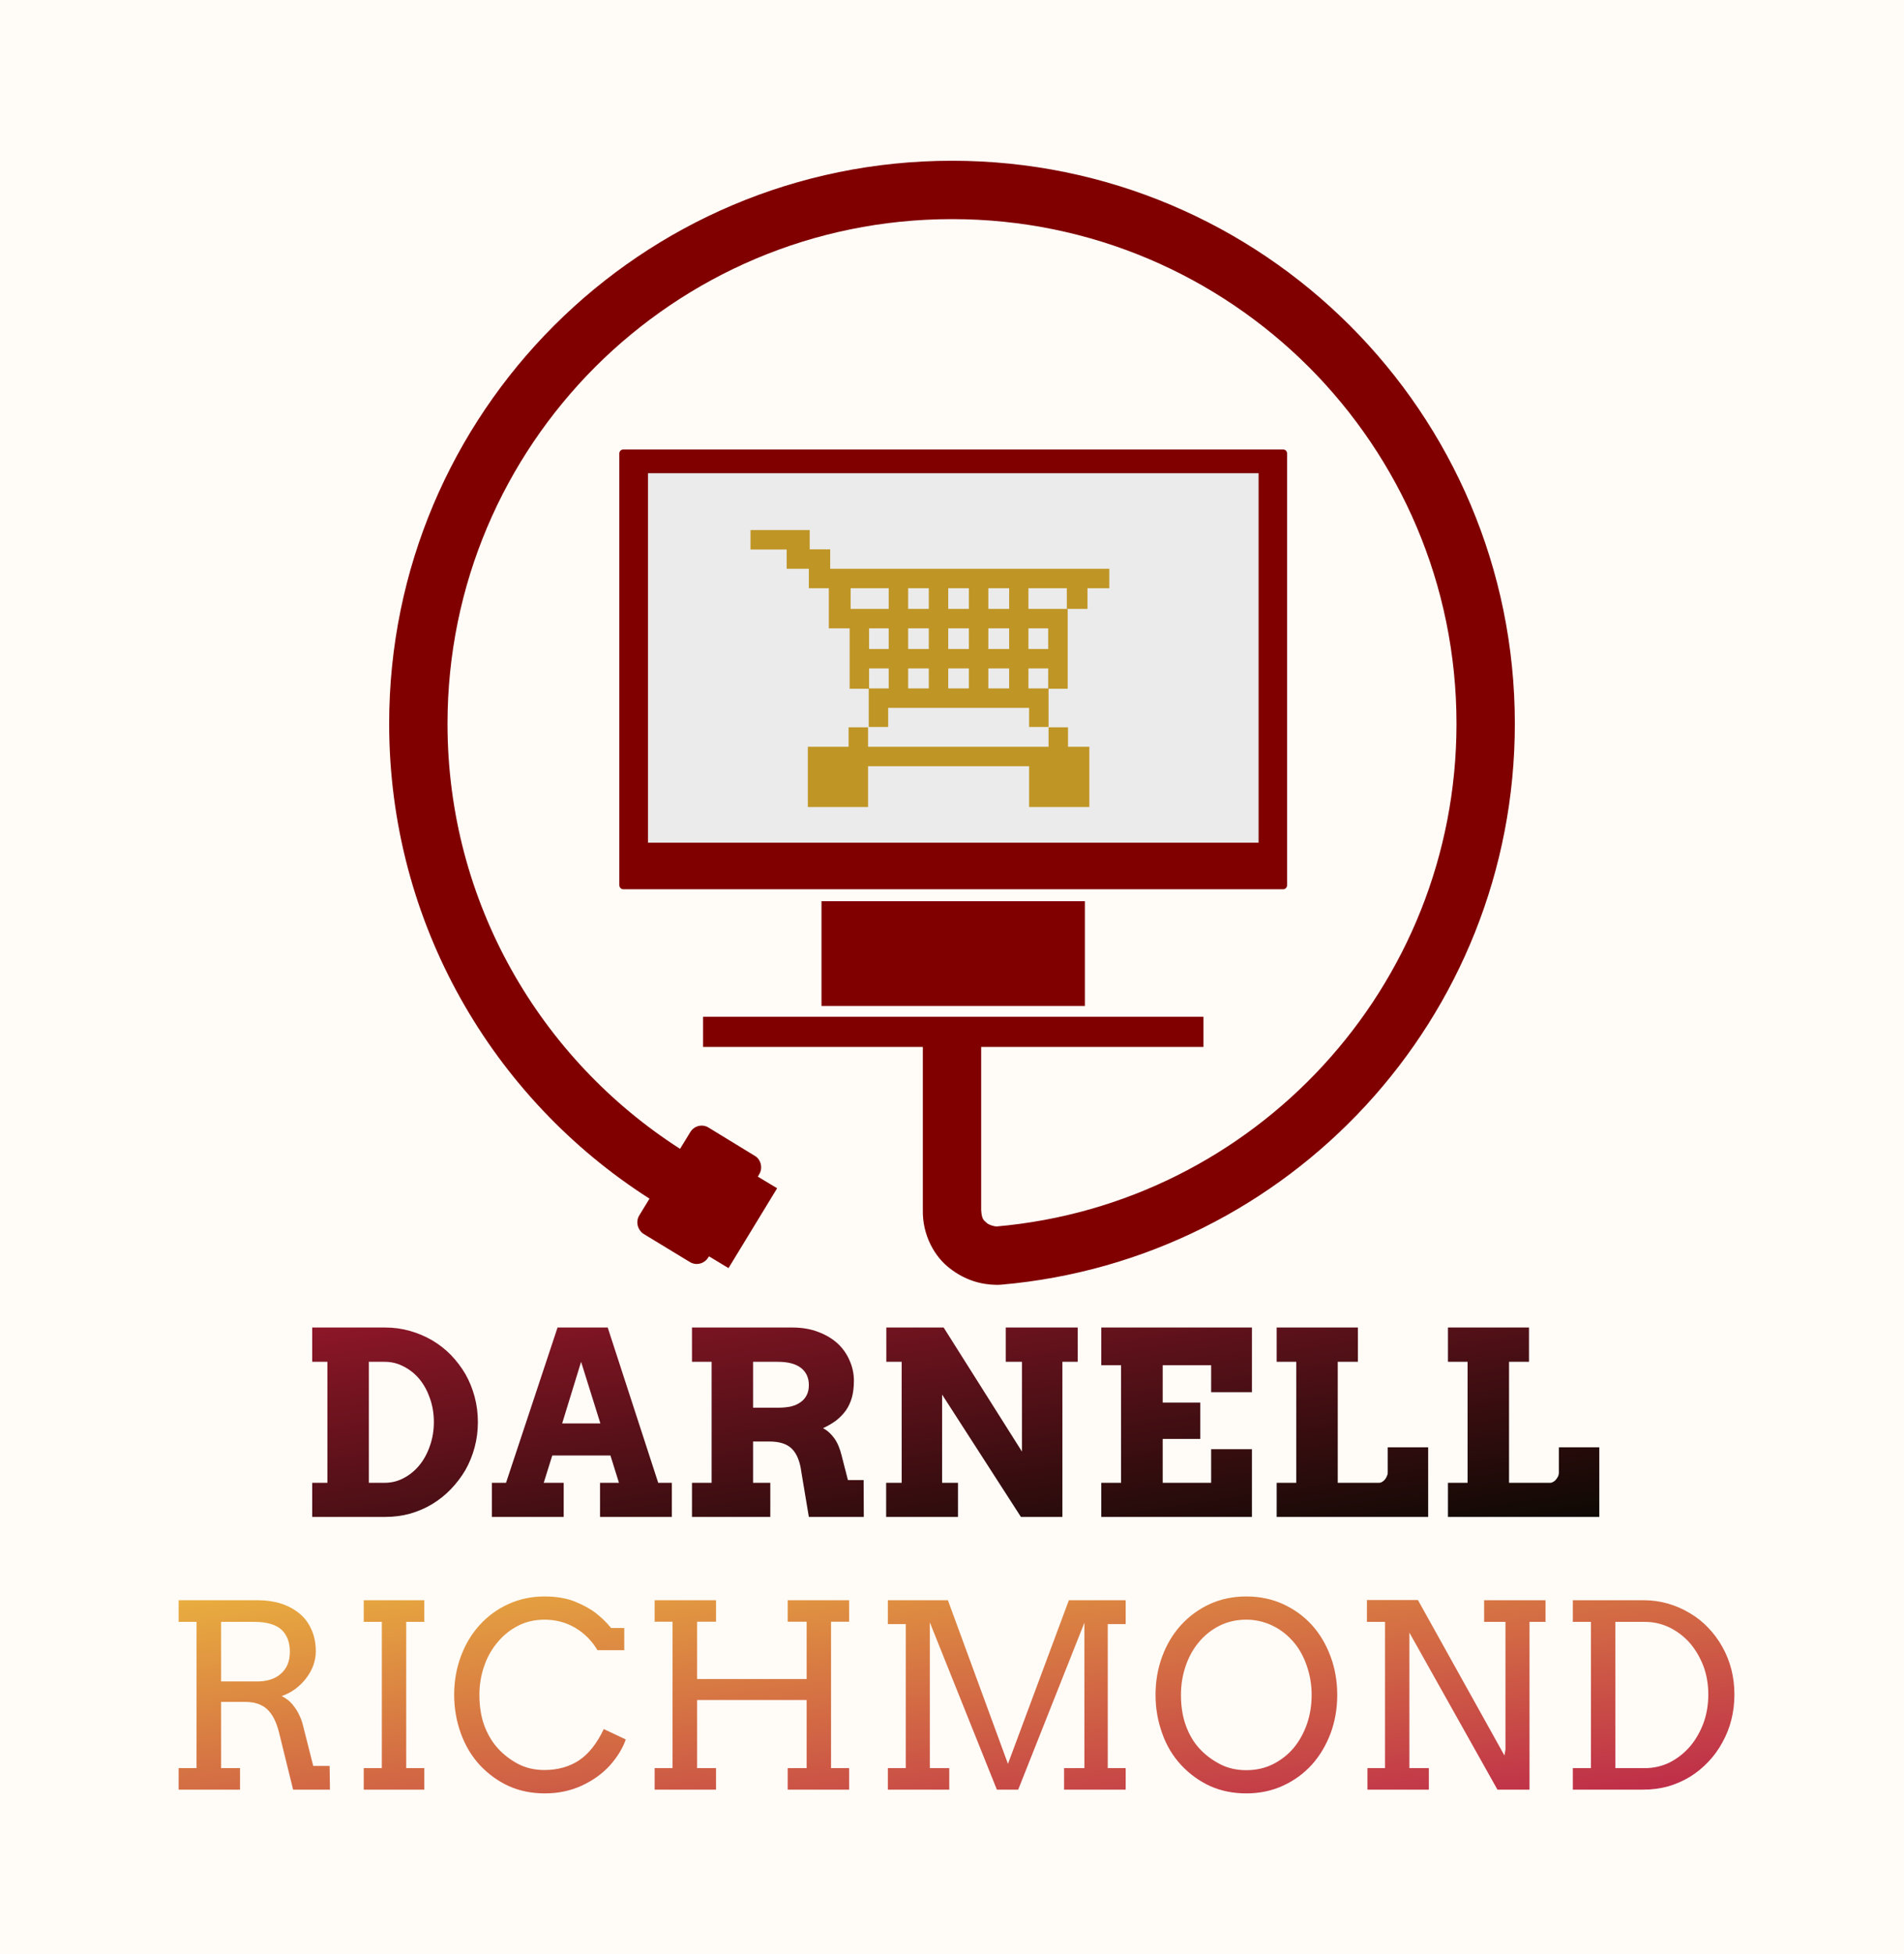 <svg xmlns="http://www.w3.org/2000/svg" version="1.1" xmlns:xlink="http://www.w3.org/1999/xlink" xmlns:svgjs="http://svgjs.dev/svgjs" viewBox="0 0 11.16 11.452"><g transform="matrix(1,0,0,1,0.942,7.779)"><rect width="11.16" height="11.452" x="-0.942" y="-7.779" fill="#fffcf7"></rect><g><path d=" M 0.888 0 L 1.315 0 Q 1.391 0 1.461 0.02 Q 1.531 0.04 1.591 0.075 Q 1.652 0.111 1.701 0.161 Q 1.75 0.212 1.786 0.273 Q 1.821 0.335 1.84 0.406 Q 1.859 0.477 1.859 0.554 Q 1.859 0.631 1.84 0.702 Q 1.821 0.773 1.786 0.835 Q 1.75 0.896 1.701 0.947 Q 1.652 0.998 1.591 1.035 Q 1.531 1.071 1.461 1.091 Q 1.391 1.11 1.315 1.11 L 0.888 1.11 L 0.888 0.91 L 0.977 0.91 L 0.977 0.201 L 0.888 0.201 L 0.888 0 Z M 1.22 0.201 L 1.22 0.91 L 1.313 0.91 Q 1.373 0.91 1.425 0.882 Q 1.478 0.854 1.517 0.806 Q 1.556 0.758 1.578 0.693 Q 1.601 0.628 1.601 0.554 Q 1.601 0.48 1.578 0.415 Q 1.556 0.351 1.517 0.303 Q 1.478 0.256 1.425 0.229 Q 1.373 0.201 1.313 0.201 L 1.22 0.201 Z M 2.575 0.91 L 2.686 0.91 L 2.636 0.75 L 2.295 0.75 L 2.245 0.91 L 2.362 0.91 L 2.362 1.11 L 1.941 1.11 L 1.941 0.91 L 2.024 0.91 L 2.326 0 L 2.62 0 L 2.916 0.91 L 2.996 0.91 L 2.996 1.11 L 2.575 1.11 L 2.575 0.91 Z M 2.353 0.562 L 2.577 0.562 L 2.464 0.201 L 2.353 0.562 Z M 3.114 0 L 3.701 0 Q 3.787 0 3.854 0.026 Q 3.921 0.051 3.968 0.094 Q 4.014 0.137 4.038 0.194 Q 4.063 0.25 4.063 0.312 Q 4.063 0.368 4.051 0.411 Q 4.039 0.453 4.016 0.486 Q 3.992 0.519 3.959 0.545 Q 3.925 0.57 3.882 0.59 Q 3.919 0.609 3.948 0.649 Q 3.976 0.688 3.991 0.75 L 4.028 0.894 L 4.12 0.894 L 4.121 1.11 L 3.799 1.11 L 3.755 0.847 Q 3.749 0.8 3.735 0.766 Q 3.721 0.732 3.699 0.71 Q 3.676 0.688 3.643 0.678 Q 3.611 0.668 3.566 0.668 L 3.472 0.668 L 3.472 0.91 L 3.573 0.91 L 3.573 1.11 L 3.114 1.11 L 3.114 0.91 L 3.229 0.91 L 3.229 0.201 L 3.114 0.201 L 3.114 0 Z M 3.472 0.201 L 3.472 0.47 L 3.617 0.47 Q 3.659 0.47 3.693 0.463 Q 3.726 0.455 3.75 0.438 Q 3.773 0.422 3.786 0.397 Q 3.799 0.372 3.799 0.338 Q 3.799 0.273 3.753 0.237 Q 3.707 0.201 3.617 0.201 L 3.472 0.201 Z M 4.953 0 L 5.375 0 L 5.375 0.201 L 5.285 0.201 L 5.285 1.11 L 5.042 1.11 L 4.58 0.393 L 4.58 0.91 L 4.673 0.91 L 4.673 1.11 L 4.252 1.11 L 4.252 0.91 L 4.343 0.91 L 4.343 0.201 L 4.253 0.201 L 4.253 0 L 4.589 0 L 5.048 0.727 L 5.048 0.201 L 4.953 0.201 L 4.953 0 Z M 5.513 0 L 6.396 0 L 6.396 0.379 L 6.157 0.379 L 6.157 0.221 L 5.873 0.221 L 5.873 0.44 L 6.093 0.44 L 6.093 0.653 L 5.873 0.653 L 5.873 0.91 L 6.157 0.91 L 6.157 0.713 L 6.396 0.713 L 6.396 1.11 L 5.513 1.11 L 5.513 0.91 L 5.629 0.91 L 5.629 0.221 L 5.513 0.221 L 5.513 0 Z M 6.541 0 L 7.017 0 L 7.017 0.201 L 6.899 0.201 L 6.899 0.91 L 7.141 0.91 Q 7.151 0.91 7.16 0.904 Q 7.169 0.899 7.176 0.89 Q 7.183 0.881 7.187 0.871 Q 7.192 0.861 7.192 0.851 L 7.192 0.702 L 7.429 0.702 L 7.429 1.11 L 6.541 1.11 L 6.541 0.91 L 6.656 0.91 L 6.656 0.201 L 6.541 0.201 L 6.541 0 Z M 7.545 0 L 8.02 0 L 8.02 0.201 L 7.903 0.201 L 7.903 0.91 L 8.145 0.91 Q 8.154 0.91 8.163 0.904 Q 8.172 0.899 8.179 0.89 Q 8.186 0.881 8.191 0.871 Q 8.195 0.861 8.195 0.851 L 8.195 0.702 L 8.432 0.702 L 8.432 1.11 L 7.545 1.11 L 7.545 0.91 L 7.66 0.91 L 7.66 0.201 L 7.545 0.201 L 7.545 0 Z" fill="url(#gradient-d5010dd5-e81d-4640-9093-01dd417298c0)" fill-rule="nonzero"></path></g><g><path d=" M 0.105 1.598 L 0.567 1.598 Q 0.641 1.598 0.703 1.617 Q 0.766 1.637 0.812 1.675 Q 0.858 1.712 0.883 1.769 Q 0.909 1.825 0.909 1.898 Q 0.909 1.94 0.894 1.981 Q 0.879 2.021 0.852 2.056 Q 0.825 2.091 0.789 2.118 Q 0.752 2.145 0.709 2.16 Q 0.727 2.168 0.746 2.183 Q 0.765 2.198 0.781 2.22 Q 0.798 2.241 0.811 2.269 Q 0.825 2.296 0.833 2.328 L 0.894 2.569 L 0.99 2.569 L 0.992 2.708 L 0.776 2.708 L 0.693 2.371 Q 0.67 2.28 0.624 2.237 Q 0.577 2.194 0.497 2.194 L 0.354 2.194 L 0.354 2.582 L 0.465 2.582 L 0.465 2.708 L 0.105 2.708 L 0.105 2.582 L 0.21 2.582 L 0.21 1.725 L 0.105 1.725 L 0.105 1.598 Z M 0.354 1.725 L 0.354 2.074 L 0.567 2.074 Q 0.609 2.074 0.643 2.063 Q 0.678 2.052 0.703 2.03 Q 0.729 2.008 0.743 1.976 Q 0.757 1.943 0.757 1.9 Q 0.757 1.817 0.708 1.771 Q 0.658 1.725 0.549 1.725 L 0.354 1.725 Z M 1.19 1.598 L 1.545 1.598 L 1.545 1.725 L 1.439 1.725 L 1.439 2.582 L 1.545 2.582 L 1.545 2.708 L 1.19 2.708 L 1.19 2.582 L 1.296 2.582 L 1.296 1.725 L 1.19 1.725 L 1.19 1.598 Z M 2.56 1.891 Q 2.511 1.808 2.43 1.76 Q 2.349 1.712 2.249 1.712 Q 2.164 1.712 2.094 1.748 Q 2.024 1.784 1.974 1.845 Q 1.923 1.905 1.896 1.984 Q 1.868 2.064 1.868 2.152 Q 1.868 2.256 1.898 2.336 Q 1.929 2.416 1.979 2.469 Q 2.028 2.522 2.096 2.558 Q 2.164 2.593 2.249 2.593 Q 2.365 2.593 2.451 2.537 Q 2.536 2.481 2.597 2.353 L 2.726 2.414 Q 2.698 2.493 2.632 2.567 Q 2.565 2.64 2.467 2.685 Q 2.369 2.73 2.251 2.73 Q 2.137 2.73 2.042 2.688 Q 1.947 2.645 1.872 2.566 Q 1.798 2.486 1.759 2.378 Q 1.72 2.27 1.72 2.152 Q 1.72 2.033 1.759 1.928 Q 1.798 1.822 1.869 1.744 Q 1.939 1.666 2.037 1.621 Q 2.135 1.576 2.249 1.576 Q 2.351 1.576 2.425 1.605 Q 2.499 1.634 2.551 1.674 Q 2.602 1.714 2.64 1.761 L 2.717 1.761 L 2.717 1.891 L 2.56 1.891 Z M 3.675 1.598 L 4.035 1.598 L 4.035 1.724 L 3.929 1.724 L 3.929 2.582 L 4.035 2.582 L 4.035 2.708 L 3.675 2.708 L 3.675 2.582 L 3.786 2.582 L 3.786 2.183 L 3.144 2.183 L 3.144 2.582 L 3.255 2.582 L 3.255 2.708 L 2.895 2.708 L 2.895 2.582 L 3 2.582 L 3 1.724 L 2.895 1.724 L 2.895 1.598 L 3.255 1.598 L 3.255 1.724 L 3.144 1.724 L 3.144 2.06 L 3.786 2.06 L 3.786 1.724 L 3.675 1.724 L 3.675 1.598 Z M 4.262 2.582 L 4.367 2.582 L 4.367 1.738 L 4.262 1.738 L 4.262 1.598 L 4.614 1.598 L 4.966 2.557 L 5.323 1.598 L 5.656 1.598 L 5.656 1.738 L 5.551 1.738 L 5.551 2.582 L 5.656 2.582 L 5.656 2.708 L 5.295 2.708 L 5.295 2.582 L 5.414 2.582 L 5.414 1.73 L 5.026 2.708 L 4.901 2.708 L 4.508 1.728 L 4.508 2.582 L 4.622 2.582 L 4.622 2.708 L 4.262 2.708 L 4.262 2.582 Z M 6.363 2.73 Q 6.248 2.73 6.153 2.688 Q 6.058 2.645 5.983 2.566 Q 5.908 2.486 5.87 2.378 Q 5.831 2.27 5.831 2.153 Q 5.831 2.033 5.87 1.928 Q 5.909 1.822 5.98 1.744 Q 6.051 1.666 6.148 1.621 Q 6.246 1.576 6.363 1.576 Q 6.481 1.576 6.579 1.621 Q 6.677 1.666 6.748 1.744 Q 6.818 1.822 6.857 1.928 Q 6.896 2.033 6.896 2.153 Q 6.896 2.273 6.857 2.378 Q 6.817 2.484 6.747 2.562 Q 6.676 2.64 6.578 2.685 Q 6.48 2.73 6.363 2.73 Z M 6.363 2.594 Q 6.45 2.594 6.521 2.558 Q 6.592 2.522 6.642 2.462 Q 6.691 2.402 6.719 2.322 Q 6.746 2.242 6.746 2.153 Q 6.746 2.062 6.716 1.978 Q 6.686 1.893 6.633 1.835 Q 6.58 1.776 6.51 1.744 Q 6.439 1.712 6.363 1.712 Q 6.276 1.712 6.205 1.748 Q 6.134 1.784 6.084 1.845 Q 6.034 1.905 6.007 1.985 Q 5.98 2.065 5.98 2.153 Q 5.98 2.256 6.01 2.336 Q 6.04 2.416 6.09 2.469 Q 6.139 2.522 6.208 2.558 Q 6.276 2.594 6.363 2.594 Z M 7.757 1.598 L 8.117 1.598 L 8.117 1.725 L 8.023 1.725 L 8.023 2.708 L 7.835 2.708 L 7.319 1.788 L 7.319 2.582 L 7.433 2.582 L 7.433 2.708 L 7.073 2.708 L 7.073 2.582 L 7.176 2.582 L 7.176 1.725 L 7.07 1.725 L 7.07 1.597 L 7.369 1.597 L 7.876 2.508 L 7.882 2.473 L 7.882 1.725 L 7.757 1.725 L 7.757 1.598 Z M 8.277 1.598 L 8.69 1.598 Q 8.766 1.598 8.835 1.618 Q 8.904 1.638 8.963 1.674 Q 9.023 1.709 9.071 1.76 Q 9.119 1.81 9.153 1.871 Q 9.188 1.933 9.206 2.003 Q 9.224 2.074 9.224 2.15 Q 9.224 2.228 9.206 2.299 Q 9.188 2.37 9.153 2.432 Q 9.119 2.495 9.071 2.545 Q 9.023 2.596 8.963 2.633 Q 8.904 2.669 8.835 2.689 Q 8.766 2.708 8.69 2.708 L 8.277 2.708 L 8.277 2.582 L 8.383 2.582 L 8.383 1.725 L 8.277 1.725 L 8.277 1.598 Z M 8.526 1.725 L 8.526 2.582 L 8.699 2.582 Q 8.776 2.582 8.844 2.549 Q 8.911 2.515 8.962 2.457 Q 9.012 2.399 9.042 2.32 Q 9.071 2.241 9.071 2.15 Q 9.071 2.061 9.042 1.983 Q 9.012 1.906 8.962 1.848 Q 8.911 1.791 8.844 1.758 Q 8.776 1.725 8.699 1.725 L 8.526 1.725 Z" fill="url(#gradient-52b936f8-a1b8-4604-a2b4-77f584601093)" fill-rule="nonzero"></path></g><g clip-path="url(&quot;#SvgjsClipPath1003&quot;)"><g clip-path="url(&quot;#b&quot;)"><path d=" M 5.417 -2.498 L 3.873 -2.498 L 3.873 -1.884 L 5.417 -1.884 Z M 6.602 -2.592 L 6.602 -5.122 C 6.602 -5.135 6.592 -5.145 6.579 -5.145 L 2.711 -5.145 C 2.699 -5.145 2.688 -5.135 2.688 -5.122 L 2.688 -2.592 C 2.688 -2.579 2.699 -2.568 2.711 -2.568 L 6.579 -2.568 C 6.592 -2.568 6.602 -2.579 6.602 -2.592 M 4.638 -6.837 C 2.816 -6.837 1.339 -5.36 1.339 -3.538 C 1.339 -2.369 1.947 -1.341 2.865 -0.755 L 2.876 -0.773 L 2.805 -0.657 C 2.794 -0.639 2.791 -0.618 2.796 -0.597 C 2.801 -0.577 2.814 -0.559 2.831 -0.548 L 3.101 -0.384 C 3.138 -0.361 3.186 -0.373 3.209 -0.41 L 3.214 -0.417 L 3.328 -0.348 L 3.613 -0.816 L 3.5 -0.884 L 3.508 -0.898 C 3.519 -0.916 3.522 -0.937 3.517 -0.958 C 3.512 -0.978 3.5 -0.996 3.482 -1.006 L 3.212 -1.171 C 3.195 -1.182 3.173 -1.186 3.153 -1.181 C 3.132 -1.176 3.115 -1.163 3.104 -1.145 L 3.044 -1.047 C 2.224 -1.573 1.681 -2.492 1.681 -3.538 C 1.681 -4.355 2.012 -5.093 2.547 -5.629 C 3.083 -6.164 3.821 -6.495 4.638 -6.495 C 5.455 -6.495 6.193 -6.164 6.729 -5.629 C 7.264 -5.093 7.595 -4.355 7.595 -3.538 C 7.595 -1.993 6.409 -0.724 4.898 -0.592 C 4.898 -0.592 4.898 -0.593 4.898 -0.593 C 4.89 -0.591 4.854 -0.6 4.839 -0.615 C 4.822 -0.63 4.812 -0.637 4.809 -0.689 L 4.809 -1.644 L 6.112 -1.644 L 6.112 -1.821 L 3.179 -1.821 L 3.179 -1.644 L 4.467 -1.644 L 4.467 -0.689 C 4.464 -0.541 4.536 -0.414 4.626 -0.346 C 4.716 -0.276 4.811 -0.251 4.898 -0.25 C 4.906 -0.25 4.916 -0.25 4.927 -0.251 C 6.615 -0.398 7.937 -1.813 7.937 -3.538 C 7.937 -5.36 6.46 -6.837 4.638 -6.837" fill="#800000" transform="matrix(1,0,0,1,0,0)" fill-rule="nonzero"></path></g><g clip-path="url(&quot;#b&quot;)"><path d=" M 6.435 -2.841 L 2.856 -2.841 L 2.856 -5.006 L 6.435 -5.006 Z" fill="#ebebeb" transform="matrix(1,0,0,1,0,0)" fill-rule="nonzero"></path></g><g clip-path="url(&quot;#b&quot;)"><path d=" M 5.318 -3.517 L 5.204 -3.517 L 5.204 -3.403 L 4.146 -3.403 L 4.146 -3.517 L 4.032 -3.517 L 4.032 -3.403 L 3.793 -3.403 L 3.793 -3.05 L 4.146 -3.05 L 4.146 -3.289 L 5.09 -3.289 L 5.09 -3.05 L 5.443 -3.05 L 5.443 -3.403 L 5.318 -3.403 Z M 3.924 -4.446 L 3.924 -4.56 L 3.804 -4.56 L 3.804 -4.673 L 3.457 -4.673 L 3.457 -4.559 L 3.669 -4.559 L 3.669 -4.446 L 3.799 -4.446 L 3.799 -4.332 L 3.916 -4.332 L 3.916 -4.097 L 4.038 -4.097 L 4.038 -3.743 L 4.15 -3.743 L 4.15 -3.519 L 4.264 -3.519 L 4.264 -3.631 L 5.09 -3.631 L 5.09 -3.519 L 5.204 -3.519 L 5.204 -3.743 L 5.316 -3.743 L 5.316 -4.209 L 5.312 -4.209 L 5.312 -4.211 L 5.432 -4.211 L 5.432 -4.332 L 5.56 -4.332 L 5.56 -4.446 Z M 4.267 -3.745 L 4.152 -3.745 L 4.152 -3.862 L 4.267 -3.862 Z M 4.267 -3.976 L 4.152 -3.976 L 4.152 -4.097 L 4.267 -4.097 Z M 4.267 -4.211 L 4.044 -4.211 L 4.044 -4.332 L 4.267 -4.332 Z M 4.502 -3.745 L 4.381 -3.745 L 4.381 -3.862 L 4.502 -3.862 Z M 4.502 -3.976 L 4.381 -3.976 L 4.381 -4.097 L 4.502 -4.097 Z M 4.502 -4.211 L 4.381 -4.211 L 4.381 -4.332 L 4.502 -4.332 Z M 4.737 -3.745 L 4.616 -3.745 L 4.616 -3.862 L 4.737 -3.862 Z M 4.737 -3.976 L 4.616 -3.976 L 4.616 -4.097 L 4.737 -4.097 Z M 4.737 -4.211 L 4.616 -4.211 L 4.616 -4.332 L 4.737 -4.332 Z M 4.973 -3.745 L 4.851 -3.745 L 4.851 -3.862 L 4.973 -3.862 Z M 4.973 -3.976 L 4.851 -3.976 L 4.851 -4.097 L 4.973 -4.097 Z M 4.973 -4.211 L 4.851 -4.211 L 4.851 -4.332 L 4.973 -4.332 Z M 5.202 -3.745 L 5.086 -3.745 L 5.086 -3.862 L 5.202 -3.862 Z M 5.202 -3.976 L 5.086 -3.976 L 5.086 -4.097 L 5.202 -4.097 Z M 5.311 -4.211 L 5.086 -4.211 L 5.086 -4.332 L 5.311 -4.332 Z" fill="#bf9525" transform="matrix(1,0,0,1,0,0)" fill-rule="nonzero"></path></g></g></g><defs><linearGradient id="gradient-d5010dd5-e81d-4640-9093-01dd417298c0" x1="0" y1="0" x2="1" y2="1"><stop stop-color="#8c1627" offset="0"></stop><stop stop-color="#0e0904" offset="1"></stop></linearGradient><linearGradient id="gradient-52b936f8-a1b8-4604-a2b4-77f584601093" x1="0" y1="0" x2="1" y2="1"><stop stop-color="#e9ae3f" offset="0"></stop><stop stop-color="#bd2949" offset="1"></stop></linearGradient><clipPath id="SvgjsClipPath1003"><path d=" M 1.339 -6.837 h 6.599 v 6.587 h -6.599 Z"></path></clipPath><clipPath id="b"><path d=" M 1.327 -6.849 L 7.949 -6.849 L 7.949 -0.238 L 1.327 -0.238 Z"></path></clipPath></defs></svg>
